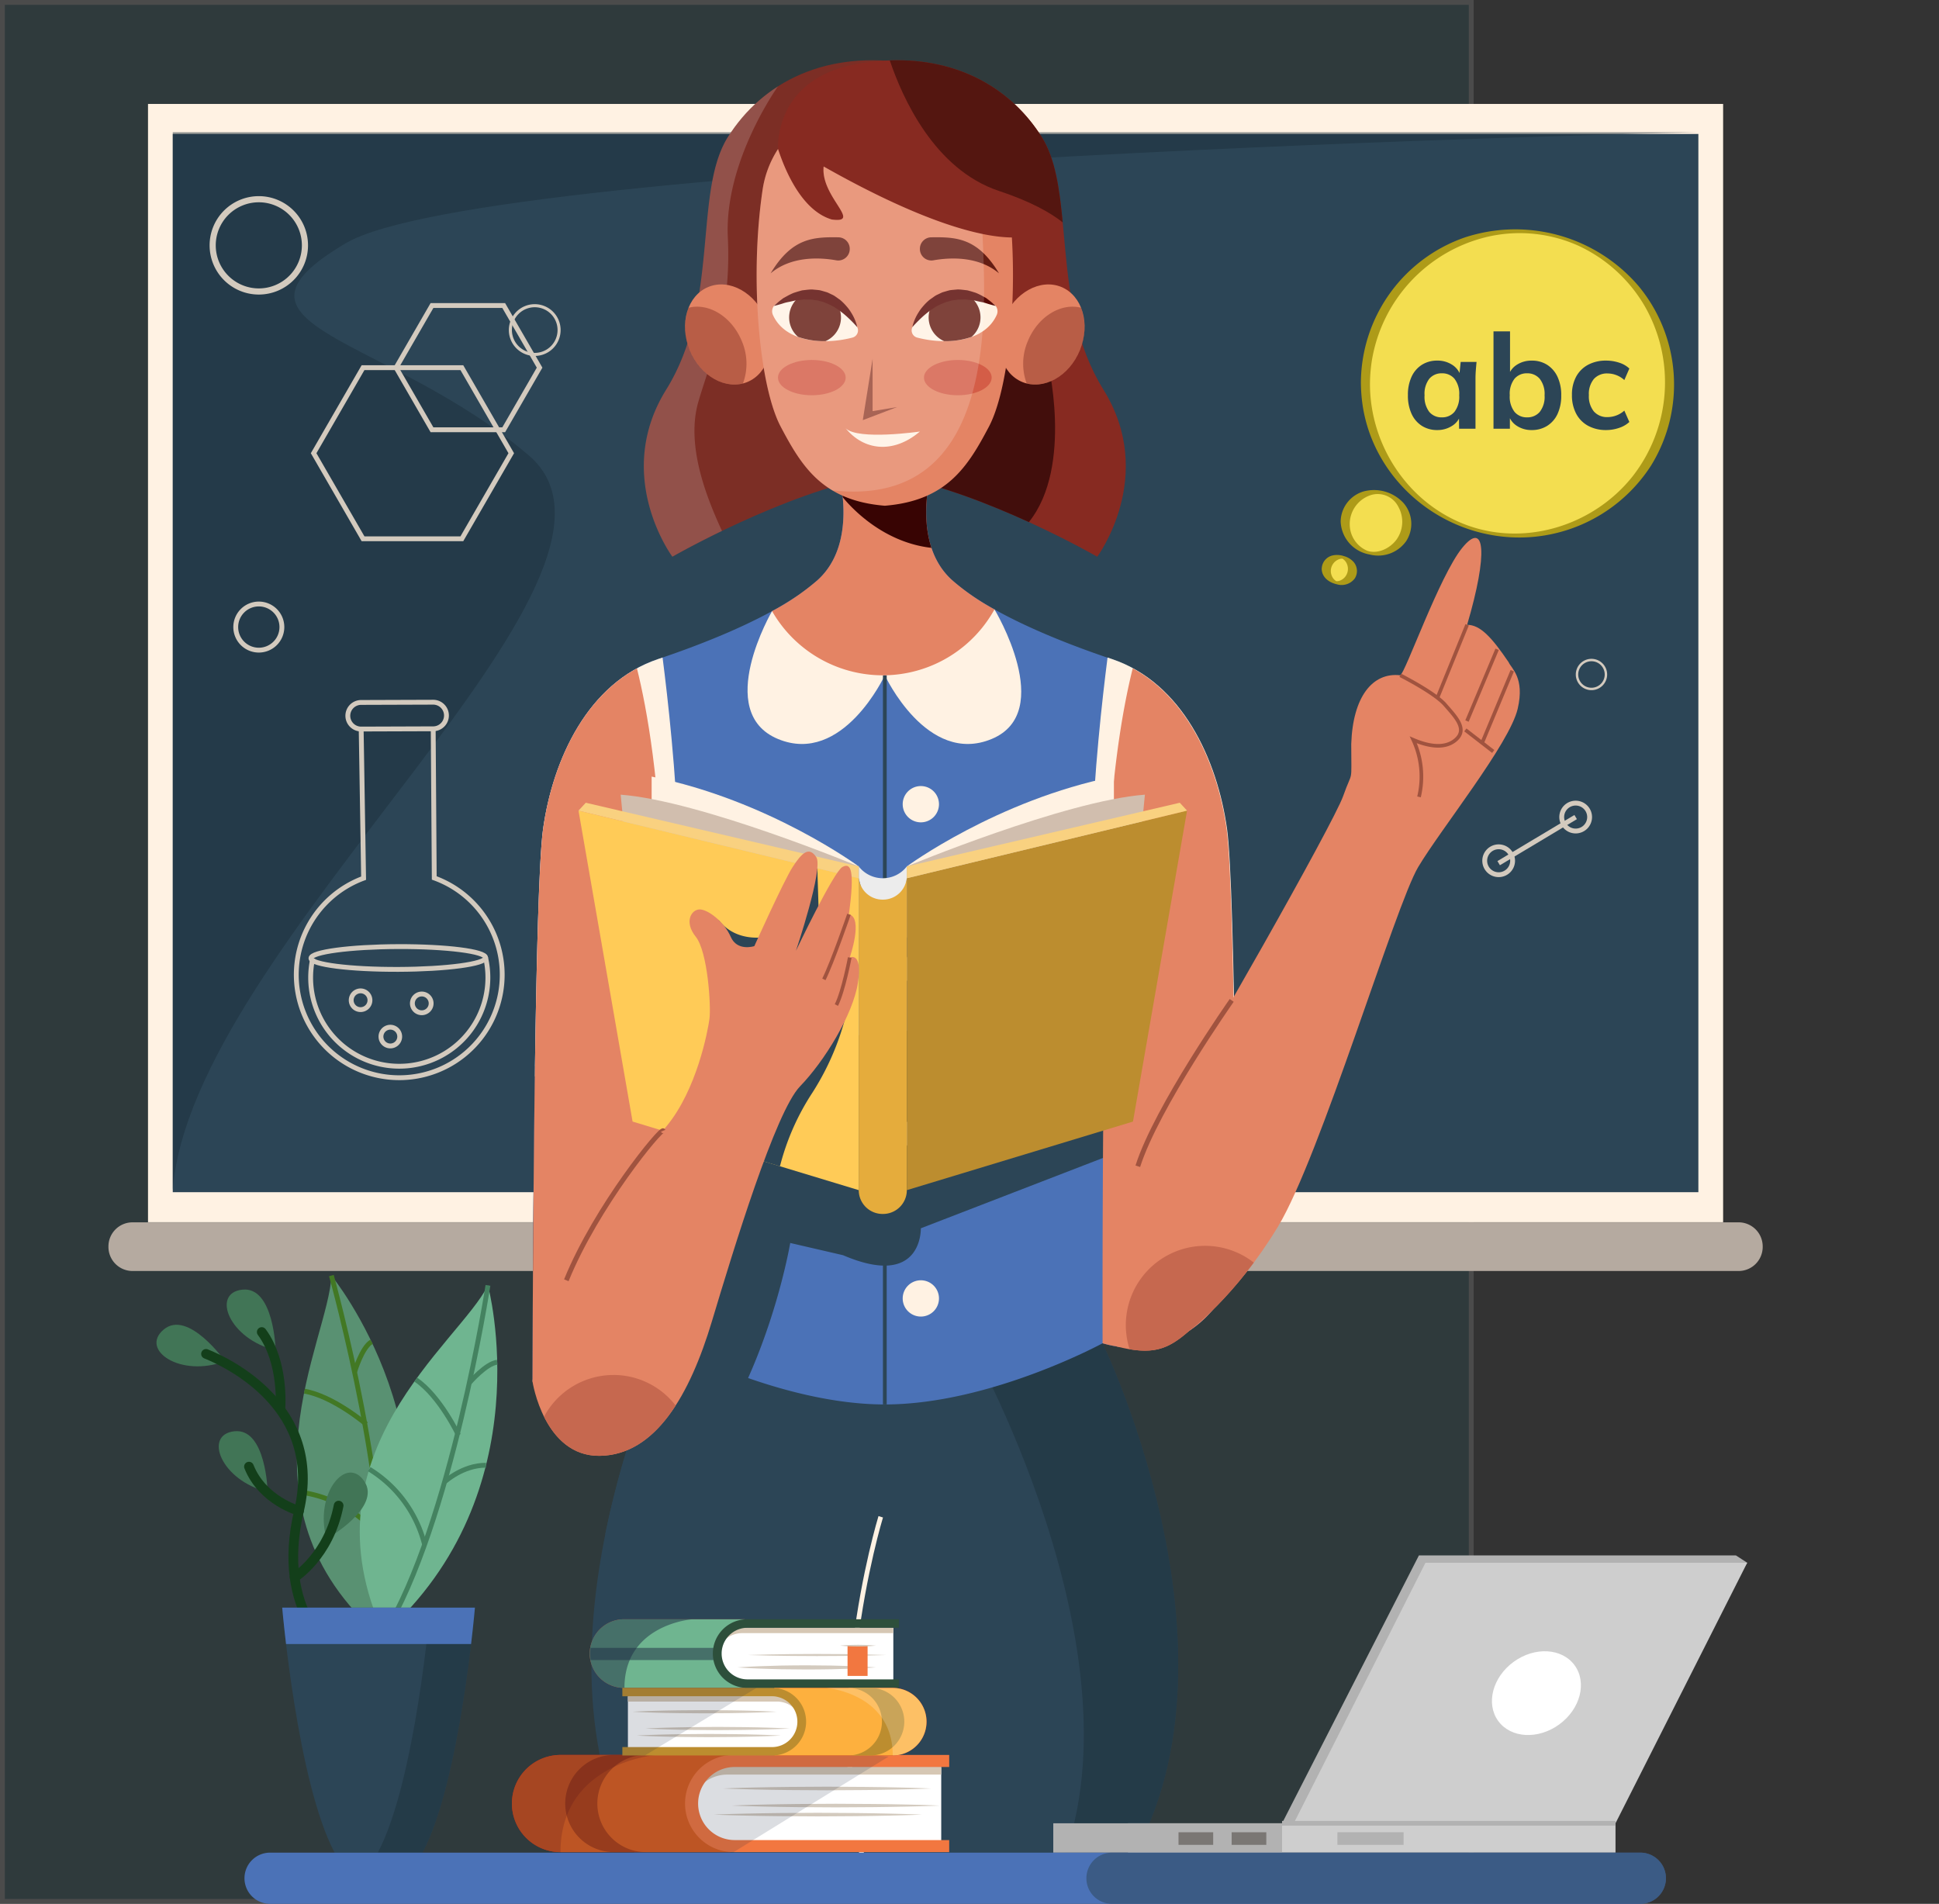 <svg xmlns="http://www.w3.org/2000/svg" xmlns:xlink="http://www.w3.org/1999/xlink" width="400" height="392.765" viewBox="0 0 400 392.765">
  <rect x="0" y="0" width="400" height="392.765" fill="#333333" stroke="none"/>
  <defs>
    <clipPath id="clip-path">
      <rect id="Rectángulo_417805" data-name="Rectángulo 417805" width="400" height="392.765" fill="#27454a" stroke="#707070" stroke-width="1" opacity="0.38"/>
    </clipPath>
    <clipPath id="clip-path-2">
      <rect id="Rectángulo_417779" data-name="Rectángulo 417779" width="314.72" height="218.314" fill="none"/>
    </clipPath>
    <clipPath id="clip-path-3">
      <rect id="Rectángulo_417780" data-name="Rectángulo 417780" width="72.681" height="73.359" fill="none"/>
    </clipPath>
    <clipPath id="clip-path-4">
      <rect id="Rectángulo_417781" data-name="Rectángulo 417781" width="42.464" height="113.563" fill="none"/>
    </clipPath>
    <clipPath id="clip-path-5">
      <rect id="Rectángulo_417782" data-name="Rectángulo 417782" width="27.674" height="97.031" fill="none"/>
    </clipPath>
    <clipPath id="clip-path-6">
      <rect id="Rectángulo_417783" data-name="Rectángulo 417783" width="12.678" height="16.065" fill="none"/>
    </clipPath>
    <clipPath id="clip-path-7">
      <rect id="Rectángulo_417784" data-name="Rectángulo 417784" width="12.677" height="16.065" fill="none"/>
    </clipPath>
    <clipPath id="clip-path-8">
      <rect id="Rectángulo_417785" data-name="Rectángulo 417785" width="7.066" height="12.618" fill="none"/>
    </clipPath>
    <clipPath id="clip-path-9">
      <rect id="Rectángulo_417786" data-name="Rectángulo 417786" width="13.966" height="7.275" fill="none"/>
    </clipPath>
    <clipPath id="clip-path-11">
      <rect id="Rectángulo_417788" data-name="Rectángulo 417788" width="46.92" height="70.674" fill="none"/>
    </clipPath>
    <clipPath id="clip-path-12">
      <rect id="Rectángulo_417795" data-name="Rectángulo 417795" width="16.65" height="20.046" fill="none"/>
    </clipPath>
    <clipPath id="clip-path-13">
      <rect id="Rectángulo_417796" data-name="Rectángulo 417796" width="29.845" height="20.046" fill="none"/>
    </clipPath>
    <clipPath id="clip-path-14">
      <rect id="Rectángulo_417797" data-name="Rectángulo 417797" width="77.715" height="20.046" fill="none"/>
    </clipPath>
    <clipPath id="clip-path-15">
      <rect id="Rectángulo_417798" data-name="Rectángulo 417798" width="26.269" height="2.52" fill="none"/>
    </clipPath>
    <clipPath id="clip-path-16">
      <rect id="Rectángulo_417799" data-name="Rectángulo 417799" width="21.077" height="14.157" fill="none"/>
    </clipPath>
    <clipPath id="clip-path-17">
      <rect id="Rectángulo_417800" data-name="Rectángulo 417800" width="20.757" height="13.942" fill="none"/>
    </clipPath>
    <clipPath id="clip-path-18">
      <rect id="Rectángulo_417801" data-name="Rectángulo 417801" width="27.659" height="13.942" fill="none"/>
    </clipPath>
    <clipPath id="clip-path-19">
      <rect id="Rectángulo_417803" data-name="Rectángulo 417803" width="20.039" height="50.551" fill="none"/>
    </clipPath>
    <clipPath id="clip-path-20">
      <rect id="Rectángulo_417804" data-name="Rectángulo 417804" width="119.554" height="10.56" fill="none"/>
    </clipPath>
  </defs>
  <g id="Enmascarar_grupo_1098758" data-name="Enmascarar grupo 1098758" clip-path="url(#clip-path)">
    <g id="Rectángulo_417777" data-name="Rectángulo 417777" fill="#27454a" stroke="#707070" stroke-width="1" opacity="0.38">
      <rect width="304" height="392.765" stroke="none"/>
      <rect x="0.5" y="0.5" width="303" height="391.765" fill="none"/>
    </g>
    <g id="Grupo_1202156" data-name="Grupo 1202156" transform="translate(22.37 21.444)">
      <g id="Grupo_1202152" data-name="Grupo 1202152" transform="translate(0 0)">
        <rect id="Rectángulo_417778" data-name="Rectángulo 417778" width="324.933" height="230.702" transform="translate(8.163)" fill="#fff2e3"/>
        <path id="Trazado_1047615" data-name="Trazado 1047615" d="M0,0H314.72V218.314H0Z" transform="translate(13.27 6.194)" fill="#2c4556"/>
        <g id="Grupo_1202151" data-name="Grupo 1202151" transform="translate(13.27 5.827)">
          <g id="Grupo_1202150" data-name="Grupo 1202150">
            <g id="Grupo_1202149" data-name="Grupo 1202149" opacity="0.46">
              <g id="Grupo_1202148" data-name="Grupo 1202148">
                <g id="Grupo_1202147" data-name="Grupo 1202147" clip-path="url(#clip-path-2)">
                  <path id="Trazado_1047616" data-name="Trazado 1047616" d="M359.069,34.623S109.4,40.17,80.037,57.526s8.511,18.875,37.73,43.757S48.034,202.092,44.349,252.937V34.623Z" transform="translate(-44.349 -34.623)" fill="#1a2d38"/>
                </g>
              </g>
            </g>
            <line id="Línea_1014" data-name="Línea 1014" y1="9.508" x2="15.883" transform="translate(273.524 141.292)" fill="none" stroke="#d3cabe" stroke-miterlimit="10" stroke-width="1"/>
            <path id="Trazado_1047617" data-name="Trazado 1047617" d="M69.981,175.006a2.876,2.876,0,1,0,2.876,2.876A2.876,2.876,0,0,0,69.981,175.006Z" transform="translate(219.426 -36.59)" fill="none" stroke="#d3cabe" stroke-miterlimit="10" stroke-width="1"/>
            <path id="Trazado_1047618" data-name="Trazado 1047618" d="M86.091,184.146a2.876,2.876,0,1,0,2.875,2.876A2.876,2.876,0,0,0,86.091,184.146Z" transform="translate(187.433 -36.718)" fill="none" stroke="#d3cabe" stroke-miterlimit="10" stroke-width="1"/>
            <path id="Trazado_1047619" data-name="Trazado 1047619" d="M322.859,159.454l.215,30.769a21.239,21.239,0,1,1-14.575.049L308,159.5" transform="translate(-269.131 -36.372)" fill="none" stroke="#d3cabe" stroke-miterlimit="10" stroke-width="1"/>
            <path id="Trazado_1047620" data-name="Trazado 1047620" d="M333.705,207.346a18.281,18.281,0,1,1-35.653.121" transform="translate(-269.167 -37.043)" fill="none" stroke="#d3cabe" stroke-miterlimit="10" stroke-width="1"/>
            <path id="Trazado_1047621" data-name="Trazado 1047621" d="M298.083,207.437c.006,1.3,8.075,2.324,18.025,2.29s18.012-1.114,18.008-2.413-8.074-2.324-18.024-2.29S298.079,206.138,298.083,207.437Z" transform="translate(-269.574 -37.011)" fill="none" stroke="#d3cabe" stroke-miterlimit="10" stroke-width="1"/>
            <path id="Trazado_1047622" data-name="Trazado 1047622" d="M306.278,156.692a2.743,2.743,0,0,0,2.753,2.735l14.86-.051a2.743,2.743,0,1,0-.019-5.486l-14.86.05A2.744,2.744,0,0,0,306.278,156.692Z" transform="translate(-270.163 -36.294)" fill="none" stroke="#d3cabe" stroke-miterlimit="10" stroke-width="1"/>
            <path id="Trazado_1047623" data-name="Trazado 1047623" d="M309.707,217.78a1.933,1.933,0,1,0,.808-2.611A1.931,1.931,0,0,0,309.707,217.78Z" transform="translate(-260.049 -37.15)" fill="none" stroke="#d3cabe" stroke-miterlimit="10" stroke-width="1"/>
            <path id="Trazado_1047624" data-name="Trazado 1047624" d="M322.51,217.125a1.933,1.933,0,1,0,.807-2.612A1.933,1.933,0,0,0,322.51,217.125Z" transform="translate(-285.475 -37.141)" fill="none" stroke="#d3cabe" stroke-miterlimit="10" stroke-width="1"/>
            <path id="Trazado_1047625" data-name="Trazado 1047625" d="M316.284,224.728a1.933,1.933,0,1,0,.807-2.612A1.934,1.934,0,0,0,316.284,224.728Z" transform="translate(-273.11 -37.247)" fill="none" stroke="#d3cabe" stroke-miterlimit="10" stroke-width="1"/>
            <path id="Trazado_1047626" data-name="Trazado 1047626" d="M302.915,83.89H323.3l10.191,17.651L323.3,119.193H302.915l-10.191-17.651Z" transform="translate(-263.663 -35.313)" fill="none" stroke="#d3cabe" stroke-miterlimit="10" stroke-width="1"/>
            <path id="Trazado_1047627" data-name="Trazado 1047627" d="M294.2,70.893H309l7.4,12.815L309,96.523H294.2l-7.4-12.815Z" transform="translate(-240.726 -35.131)" fill="none" stroke="#d3cabe" stroke-miterlimit="10" stroke-width="1"/>
            <path id="Trazado_1047628" data-name="Trazado 1047628" d="M63.7,148.051a2.983,2.983,0,1,0,2.984-2.984A2.984,2.984,0,0,0,63.7,148.051Z" transform="translate(225.984 -36.171)" fill="none" stroke="#d3cabe" stroke-miterlimit="10" stroke-width="0.5"/>
            <path id="Trazado_1047629" data-name="Trazado 1047629" d="M335.886,58.166a9.517,9.517,0,1,0,9.518-9.518A9.517,9.517,0,0,0,335.886,58.166Z" transform="translate(-327.652 -34.82)" fill="none" stroke="#d3cabe" stroke-miterlimit="10" stroke-width="1.268"/>
            <path id="Trazado_1047630" data-name="Trazado 1047630" d="M340.711,138.1a4.759,4.759,0,1,0,4.758-4.758A4.759,4.759,0,0,0,340.711,138.1Z" transform="translate(-327.718 -36.006)" fill="none" stroke="#d3cabe" stroke-miterlimit="10" stroke-width="1"/>
          </g>
        </g>
        <path id="Trazado_1047631" data-name="Trazado 1047631" d="M35.86,272.735H367.18a4.971,4.971,0,0,0,4.97-4.97v-.1a4.971,4.971,0,0,0-4.97-4.97H35.86a4.97,4.97,0,0,0-4.97,4.97v.1a4.97,4.97,0,0,0,4.97,4.97" transform="translate(-30.89 -31.969)" fill="#b5aaa0"/>
      </g>
      <g id="Grupo_1202155" data-name="Grupo 1202155" transform="translate(250.297 25.853)">
        <g id="Grupo_1202154" data-name="Grupo 1202154" transform="translate(0 0)">
          <g id="Grupo_1202153" data-name="Grupo 1202153" clip-path="url(#clip-path-3)">
            <path id="Trazado_1047632" data-name="Trazado 1047632" d="M1.017,31.858a31.4,31.4,0,1,0,31.4-31.4,31.4,31.4,0,0,0-31.4,31.4" transform="translate(7.994 -0.064)" fill="#f3de50"/>
            <path id="Trazado_1047633" data-name="Trazado 1047633" d="M1.872,32.045c.06,12.729,8.044,24.665,20.107,29.037C34.124,65.481,48.035,61.02,56,51.041a31.536,31.536,0,0,0,2.442-35.371A30.837,30.837,0,0,0,44.857,3.391,29.55,29.55,0,0,0,26.02,1.577a31.48,31.48,0,0,0-23.788,25.7,32.78,32.78,0,0,0-.36,4.772c0,.354-1.874.071-1.872-.5A31.882,31.882,0,0,1,21.425,1.692,33.462,33.462,0,0,1,57.288,11.727a31.832,31.832,0,0,1,2.576,37.012A32.32,32.32,0,0,1,25.706,62.832C12.8,60.034,2.384,49.578.371,36.41A33.242,33.242,0,0,1,0,31.543c0-.35,1.869-.074,1.872.5" transform="translate(8.074 0)" fill="#ae9b18"/>
            <path id="Trazado_1047634" data-name="Trazado 1047634" d="M64,69.281a6.358,6.358,0,1,0,6.358-6.357A6.358,6.358,0,0,0,64,69.281" transform="translate(-59.163 -8.72)" fill="#f3de50"/>
            <path id="Trazado_1047635" data-name="Trazado 1047635" d="M64.8,69.467a5.917,5.917,0,0,0,3.627,5.52c2.2.755,4.769-.556,6.047-2.347a6.307,6.307,0,0,0,.368-6.7,4.77,4.77,0,0,0-5.571-2.48,6.28,6.28,0,0,0-4.472,6c0,.325-1.88.044-1.872-.5a6.587,6.587,0,0,1,4.727-6.217,8.278,8.278,0,0,1,8.248,2.4A6.552,6.552,0,0,1,76.441,73a7.07,7.07,0,0,1-7.561,2.748,7.179,7.179,0,0,1-5.952-6.786c0-.311,1.864-.053,1.872.5" transform="translate(-59.027 -8.656)" fill="#ae9b18"/>
            <path id="Trazado_1047636" data-name="Trazado 1047636" d="M77.013,81.155a2.7,2.7,0,1,0,2.7-2.7,2.7,2.7,0,0,0-2.7,2.7" transform="translate(-76.077 -10.872)" fill="#f3de50"/>
            <path id="Trazado_1047637" data-name="Trazado 1047637" d="M77.8,81.343a2.609,2.609,0,0,0,.445,1.417,2.276,2.276,0,0,0,.44.478,2.048,2.048,0,0,0,.215.146c.128.081.039.02.009.006l.129.059c-.095-.039-.111-.047-.049-.024.138.055-.235-.059-.005,0L78.88,83.4c.086.014.1.016.029.008-.136-.022.1.007.106.007-.132-.007.029,0,.063,0a2.153,2.153,0,0,0,.66-.144,2.545,2.545,0,0,0,1.1-.861A2.627,2.627,0,0,0,81,79.6a2.263,2.263,0,0,0-.4-.517c-.042-.041-.085-.08-.13-.119-.012-.01-.127-.1-.064-.053-.037-.028-.078-.053-.117-.078s-.08-.049-.121-.072c.073.04.068.04-.012,0,0,0-.213-.084.018.008-.227-.09.209.049-.03-.009.05.012.177.079.038.012.137.066.058.007-.026,0-.137-.01.172-.015-.062,0,.037,0-.208.013-.143.006a2.566,2.566,0,0,0-.35.072A2.593,2.593,0,0,0,77.8,81.343c0,.311-1.879.034-1.871-.5a2.883,2.883,0,0,1,2.1-2.706,4.338,4.338,0,0,1,2.41.082,4.2,4.2,0,0,1,2.025,1.188,2.859,2.859,0,0,1,.28,3.44,3.4,3.4,0,0,1-3.724,1.2c-1.606-.359-3.072-1.439-3.1-3.209,0-.3,1.864-.043,1.871.5" transform="translate(-75.932 -10.81)" fill="#ae9b18"/>
          </g>
        </g>
        <path id="Trazado_1047638" data-name="Trazado 1047638" d="M-18.044-.988a5.812,5.812,0,0,1-3.165-.86,5.74,5.74,0,0,1-2.128-2.469A8.9,8.9,0,0,1-24.1-8.165,8.813,8.813,0,0,1-23.338-12a5.754,5.754,0,0,1,2.128-2.456,5.812,5.812,0,0,1,3.165-.86,5.509,5.509,0,0,1,3.07.86,4.1,4.1,0,0,1,1.76,2.306h-.3l.3-2.892H-9.94q-.082.846-.15,1.719t-.068,1.719V-1.261h-3.384L-13.569-4.1h.327a4.027,4.027,0,0,1-1.774,2.265A5.545,5.545,0,0,1-18.044-.988Zm.955-2.62A3.264,3.264,0,0,0-14.5-4.74a5.112,5.112,0,0,0,.982-3.424,5.056,5.056,0,0,0-.982-3.411,3.282,3.282,0,0,0-2.592-1.119,3.282,3.282,0,0,0-2.592,1.119,5.056,5.056,0,0,0-.982,3.411A5.163,5.163,0,0,0-19.7-4.74,3.254,3.254,0,0,0-17.089-3.608ZM1.441-.988a5.443,5.443,0,0,1-3.056-.86A4.113,4.113,0,0,1-3.362-4.181h.3v2.92H-6.445V-21.344h3.411v9.114h-.327a4.125,4.125,0,0,1,1.774-2.251,5.525,5.525,0,0,1,3.029-.832,5.793,5.793,0,0,1,3.193.873,5.846,5.846,0,0,1,2.128,2.469,8.813,8.813,0,0,1,.764,3.834A8.813,8.813,0,0,1,6.762-4.3,5.722,5.722,0,0,1,4.62-1.848,5.881,5.881,0,0,1,1.441-.988ZM.486-3.608A3.323,3.323,0,0,0,3.092-4.727a5.008,5.008,0,0,0,1-3.411,5.064,5.064,0,0,0-1-3.424A3.3,3.3,0,0,0,.486-12.694a3.282,3.282,0,0,0-2.592,1.119,5.056,5.056,0,0,0-.982,3.411A5.112,5.112,0,0,0-2.106-4.74,3.264,3.264,0,0,0,.486-3.608Zm16.32,2.62a7.64,7.64,0,0,1-3.725-.873,6.049,6.049,0,0,1-2.469-2.5,8.041,8.041,0,0,1-.873-3.861,7.7,7.7,0,0,1,.887-3.82,6.046,6.046,0,0,1,2.469-2.428,7.76,7.76,0,0,1,3.711-.846,8.523,8.523,0,0,1,2.66.423,5.394,5.394,0,0,1,2.115,1.214L20.544-11.3a4.968,4.968,0,0,0-1.651-1.023,5.093,5.093,0,0,0-1.787-.341,3.625,3.625,0,0,0-2.851,1.146,4.845,4.845,0,0,0-1.023,3.329,4.953,4.953,0,0,0,1.023,3.356,3.583,3.583,0,0,0,2.851,1.173,5.211,5.211,0,0,0,1.76-.327A5.076,5.076,0,0,0,20.544-5l1.037,2.347a5.789,5.789,0,0,1-2.142,1.228A8.2,8.2,0,0,1,16.806-.988Z" transform="translate(41.874 42.412)" fill="#2c4556"/>
      </g>
    </g>
    <g id="Grupo_1202211" data-name="Grupo 1202211" transform="translate(-48.672 12.432)">
      <g id="Grupo_1202182" data-name="Grupo 1202182" transform="translate(0)">
        <line id="Línea_1015" data-name="Línea 1015" x1="15.16" y2="10.403" transform="translate(307.805 214.411)" fill="#2c4556"/>
        <line id="Línea_1016" data-name="Línea 1016" x1="15.16" y2="10.403" transform="translate(307.805 214.411)" fill="none" stroke="#d3cabe" stroke-miterlimit="10" stroke-width="1"/>
        <line id="Línea_1017" data-name="Línea 1017" y2="21.782" transform="translate(339.577 224.002)" fill="#2c4556"/>
        <path id="Trazado_1047639" data-name="Trazado 1047639" d="M132.959,213.227A3.036,3.036,0,1,0,136,216.263a3.036,3.036,0,0,0-3.036-3.036" transform="translate(174.614 8.711)" fill="#2c4556"/>
        <path id="Trazado_1047640" data-name="Trazado 1047640" d="M132.959,213.227A3.036,3.036,0,1,0,136,216.263,3.036,3.036,0,0,0,132.959,213.227Z" transform="translate(174.614 8.711)" fill="none" stroke="#d3cabe" stroke-miterlimit="10" stroke-width="1"/>
        <path id="Trazado_1047641" data-name="Trazado 1047641" d="M270.771,53.672a5.024,5.024,0,1,0,5.023-5.023A5.024,5.024,0,0,0,270.771,53.672Z" transform="translate(-116.812 1.987)" fill="none" stroke="#d3cabe" stroke-miterlimit="10" stroke-width="0.634"/>
        <path id="Trazado_1047642" data-name="Trazado 1047642" d="M163.667,254.3l44.92,1.529,44.92-1.529s34.236,70.661,1.3,113.563H162.364c-32.933-42.9,1.3-113.563,1.3-113.563" transform="translate(22.617 10.389)" fill="#2c4556"/>
        <g id="Grupo_1202159" data-name="Grupo 1202159" transform="translate(249.27 264.689)" opacity="0.45">
          <g id="Grupo_1202158" data-name="Grupo 1202158">
            <g id="Grupo_1202157" data-name="Grupo 1202157" clip-path="url(#clip-path-4)">
              <path id="Trazado_1047643" data-name="Trazado 1047643" d="M176.214,367.862H163.575c23.342-42.993-15.518-112.649-15.518-112.649l26.854-.914s34.236,70.662,1.3,113.563" transform="translate(-148.057 -254.299)" fill="#1b2e38"/>
            </g>
          </g>
        </g>
        <path id="Trazado_1047644" data-name="Trazado 1047644" d="M138.7,155.218c2.019-14.3,9.253-30.115,23.722-34.995,6.4-2.159,24.226-8.411,32.934-16.319s4.079-22.881,4.079-22.881h19.516S214.322,96,223.028,103.905s26.531,14.16,32.934,16.319c14.469,4.88,21.7,20.694,23.722,34.995,1.314,9.306,1.843,54.8,2.054,85.45a21.465,21.465,0,0,1-27.348,20.789l-.278-.079S230.894,274,209.191,274s-44.92-12.618-44.92-12.618l-27.76,7.907s.167-99.767,2.187-114.067" transform="translate(22.013 3.31)" fill="#4b72b7"/>
        <path id="Trazado_1047645" data-name="Trazado 1047645" d="M248.691,153.692c2.019-14.3,9.253-30.115,23.722-34.995.283-.095.6-.2.923-.313,2.18,17.013,6.9,61.332-.923,75.8-4.43,8.2-15.1,10.52-25.433,10.616.317-23.021.843-44.964,1.711-51.111" transform="translate(-87.98 4.837)" fill="#fff2e3"/>
        <path id="Trazado_1047646" data-name="Trazado 1047646" d="M164.8,153.692c-2.019-14.3-9.253-30.115-23.722-34.995-.283-.095-.6-.2-.923-.313-2.181,17.013-6.9,61.332.923,75.8,4.43,8.2,15.1,10.52,25.433,10.616-.317-23.021-.843-44.964-1.711-51.111" transform="translate(136.997 4.837)" fill="#fff2e3"/>
        <path id="Trazado_1047647" data-name="Trazado 1047647" d="M274.609,217.906l-39.834,15.386s.415,12.618-16.042,5.552l-10.9-2.524s-8.265,49.237-38.141,60.066a183.217,183.217,0,0,1,12.737-39.371l-27.76,7.907s.057-33.965.506-65.1L281,187.853Z" transform="translate(3.857 7.675)" fill="#2c4556"/>
        <path id="Trazado_1047648" data-name="Trazado 1047648" d="M234.53,122.417s-8.669,18.7-22.042,13.145-1.218-26.38-1.218-26.38Z" transform="translate(-3.326 4.461)" fill="#fff2e3"/>
        <path id="Trazado_1047649" data-name="Trazado 1047649" d="M179.176,122.43s8.669,18.7,22.042,13.145.58-26.734.58-26.734Z" transform="translate(52.028 4.447)" fill="#fff2e3"/>
        <path id="Trazado_1047650" data-name="Trazado 1047650" d="M251.545,153.6c1.8-12.78,7.779-26.762,19.355-33.075,2.111,8.451,4.785,23.491,5.377,46.871,1.009,39.873.841,92.364.841,92.364l-27.76,7.907s.168-99.767,2.187-114.067" transform="translate(-90.834 4.924)" fill="#e48464"/>
        <path id="Trazado_1047651" data-name="Trazado 1047651" d="M162.1,153.6c-1.8-12.78-7.778-26.762-19.355-33.075-2.111,8.451-4.785,23.491-5.377,46.871-1.009,39.873-.841,92.364-.841,92.364l.278.079a21.464,21.464,0,0,0,27.348-20.789c-.209-30.646-.74-76.144-2.054-85.45" transform="translate(139.6 4.924)" fill="#e48464"/>
        <line id="Línea_1018" data-name="Línea 1018" y2="150.43" transform="translate(231.204 126.878)" fill="none" stroke="#2c4556" stroke-miterlimit="10" stroke-width="0.776"/>
        <path id="Trazado_1047652" data-name="Trazado 1047652" d="M195.478,147.6a3.742,3.742,0,1,0,3.742-3.742,3.742,3.742,0,0,0-3.742,3.742" transform="translate(39.414 5.877)" fill="#fff2e3"/>
        <path id="Trazado_1047653" data-name="Trazado 1047653" d="M195.478,180.255a3.742,3.742,0,1,0,3.742-3.742,3.742,3.742,0,0,0-3.742,3.742" transform="translate(39.414 7.211)" fill="#fff2e3"/>
        <path id="Trazado_1047654" data-name="Trazado 1047654" d="M195.478,212.9a3.742,3.742,0,1,0,3.742-3.742,3.742,3.742,0,0,0-3.742,3.742" transform="translate(39.414 8.546)" fill="#fff2e3"/>
        <path id="Trazado_1047655" data-name="Trazado 1047655" d="M195.478,245.556a3.742,3.742,0,1,0,3.742-3.742,3.742,3.742,0,0,0-3.742,3.742" transform="translate(39.414 9.88)" fill="#fff2e3"/>
        <path id="Trazado_1047656" data-name="Trazado 1047656" d="M97,258.2s9.485-6.966,18.234-21.434,24.227-66.3,28.937-74.2S163,137.143,164.691,129.929c1.514-6.45-1.346-8.344-1.851-9.589-3.533-5.216-5.888-7.739-8.58-7.739,4.374-14.805,3.7-21.666-1.01-15.88s-11.777,25.93-12.787,26.289c-5.72-.651-9.784,4.438-10.108,14.175.014,8.728.351,5.026-1.668,10.746s-29.846,54.766-37.13,65.91-14.4,35.989-9.667,47.625c7.43,1.878,10.542.749,15.1-3.269" transform="translate(197.067 3.868)" fill="#e48464"/>
        <path id="Trazado_1047657" data-name="Trazado 1047657" d="M92.053,121.9s7.066,3.556,9.253,6.079,4.711,5.047,2.187,7.235-6.393,1.009-8.748,0a18.018,18.018,0,0,1,1.178,11.776" transform="translate(245.479 4.981)" fill="none" stroke="#a0533f" stroke-miterlimit="10" stroke-width="0.75"/>
        <line id="Línea_1019" data-name="Línea 1019" x1="6.123" y2="15.057" transform="translate(345.204 116.469)" fill="none" stroke="#a0533f" stroke-miterlimit="10" stroke-width="0.75"/>
        <path id="Trazado_1047658" data-name="Trazado 1047658" d="M256.781,18.311s1.061-14.563-16.5-17.592S209.514,4.5,202.365,15.862s-1.6,34.237-12.7,52.07,1.263,34.49,1.263,34.49S213.887,89.2,233.069,85.766c21.955-51.735,23.712-67.455,23.712-67.455" transform="translate(-3.547 0)" fill="#7c2e25"/>
        <g id="Grupo_1202162" data-name="Grupo 1202162" transform="translate(181.488 5.39)" opacity="0.17" style="mix-blend-mode: overlay;isolation: isolate">
          <g id="Grupo_1202161" data-name="Grupo 1202161">
            <g id="Grupo_1202160" data-name="Grupo 1202160" clip-path="url(#clip-path-5)">
              <path id="Trazado_1047659" data-name="Trazado 1047659" d="M244.719,15.649A33.508,33.508,0,0,1,255.063,5.178s-11.1,15.443-10.344,31.127-3.436,24.981-6.056,33.854c-2.771,9.382,2.074,20.661,4.847,26.729-6.148,2.973-10.232,5.321-10.232,5.321s-12.365-16.656-1.263-34.489,5.552-40.715,12.7-52.071" transform="translate(-227.39 -5.178)" fill="#fff"/>
            </g>
          </g>
        </g>
        <path id="Trazado_1047660" data-name="Trazado 1047660" d="M158.458,18.311S157.4,3.748,174.958.719,205.725,4.5,212.874,15.862s1.6,34.237,12.7,52.07-1.263,34.49-1.263,34.49S201.351,89.2,182.17,85.766c-21.955-51.735-23.712-67.455-23.712-67.455" transform="translate(50.716 0)" fill="#872a21"/>
        <path id="Trazado_1047661" data-name="Trazado 1047661" d="M193.9,103.905c8.707-7.907,4.079-22.881,4.079-22.881H217.5S212.867,96,221.574,103.905a48.619,48.619,0,0,0,8.785,6.072,26.32,26.32,0,0,1-45.882.354,50.031,50.031,0,0,0,9.423-6.426" transform="translate(23.467 3.31)" fill="#e48464"/>
        <path id="Trazado_1047662" data-name="Trazado 1047662" d="M197.909,86.829a32.386,32.386,0,0,0-1.073-5.8h19.516s-2.664,8.635-.134,16.254c-10.172-1.147-16.763-8.538-18.309-10.449" transform="translate(24.61 3.31)" fill="#380403"/>
        <path id="Trazado_1047663" data-name="Trazado 1047663" d="M229.8,57.963c2.207,5.422,7.519,8.383,11.866,6.614s6.08-7.6,3.873-13.02-7.52-8.383-11.866-6.614-6.08,7.6-3.873,13.02" transform="translate(-38.856 1.815)" fill="#e48464"/>
        <path id="Trazado_1047664" data-name="Trazado 1047664" d="M172.469,82.4l1.325-13.068L199.41,54.354l5.341,5.047s5.55,22.083-3.763,33.653c-8.106-3.708-18.533-7.81-28.034-9.51-.167-.391-.321-.761-.484-1.148" transform="translate(59.933 2.221)" fill="#420e0c"/>
        <g id="Grupo_1202165" data-name="Grupo 1202165" transform="translate(189.99 50.837)" opacity="0.32">
          <g id="Grupo_1202164" data-name="Grupo 1202164">
            <g id="Grupo_1202163" data-name="Grupo 1202163" clip-path="url(#clip-path-6)">
              <path id="Trazado_1047665" data-name="Trazado 1047665" d="M234.586,57.783a11.758,11.758,0,0,1-.227-8.72c4.16-1.075,8.927,1.839,10.988,6.9a11.755,11.755,0,0,1,.227,8.719c-4.16,1.075-8.927-1.838-10.988-6.9" transform="translate(-233.628 -48.841)" fill="#590a06"/>
            </g>
          </g>
        </g>
        <path id="Trazado_1047666" data-name="Trazado 1047666" d="M183.312,57.963c-2.207,5.422-7.519,8.383-11.866,6.614s-6.08-7.6-3.873-13.02,7.519-8.383,11.866-6.614,6.08,7.6,3.873,13.02" transform="translate(88.147 1.815)" fill="#e48464"/>
        <path id="Trazado_1047667" data-name="Trazado 1047667" d="M185.222,17.592c1.465,4.5,4.932,12.731,11.094,14.543,6.393.841-2.355-4.711-1.683-10.936,20.047,11.345,32.186,14.578,38.83,14.64.937,15.817-1.1,32.127-4.719,39-4.374,8.3-8.707,15.307-21.493,16.345-12.786-1.038-17.119-8.042-21.493-16.345s-6.436-30.358-3.744-48.692a21.085,21.085,0,0,1,3.207-8.558" transform="translate(23.952 0.719)" fill="#e48464"/>
        <g id="Grupo_1202168" data-name="Grupo 1202168" transform="translate(259.74 50.837)" opacity="0.32">
          <g id="Grupo_1202167" data-name="Grupo 1202167">
            <g id="Grupo_1202166" data-name="Grupo 1202166" clip-path="url(#clip-path-7)">
              <path id="Trazado_1047668" data-name="Trazado 1047668" d="M178.335,57.783a11.758,11.758,0,0,0,.227-8.72c-4.16-1.075-8.927,1.839-10.988,6.9a11.755,11.755,0,0,0-.227,8.719c4.16,1.075,8.927-1.838,10.988-6.9" transform="translate(-166.616 -48.841)" fill="#590a06"/>
            </g>
          </g>
        </g>
        <path id="Trazado_1047669" data-name="Trazado 1047669" d="M229.07,53.138c-1.7-3.29-6.583-9.926-16.559-4.866a1.822,1.822,0,0,0-.825,2.368c2.525,5.627,10.44,6.242,16.421,4.672a1.527,1.527,0,0,0,.964-2.174" transform="translate(-3.568 1.897)" fill="#fff2e3"/>
        <path id="Trazado_1047670" data-name="Trazado 1047670" d="M224.629,48.106a5.33,5.33,0,0,1-2.24,7.945,16.411,16.411,0,0,1-5.643-.878,5.294,5.294,0,0,1,.833-8.626,9.813,9.813,0,0,1,7.05,1.559" transform="translate(-3.43 1.898)" fill="#651d13"/>
        <path id="Trazado_1047671" data-name="Trazado 1047671" d="M228.859,53.179a5.4,5.4,0,0,0-.236-.875,9.759,9.759,0,0,0-1.043-2.162,8.713,8.713,0,0,0-.974-1.305,10.584,10.584,0,0,0-1.318-1.295l-.81-.57a4.128,4.128,0,0,0-.883-.515c-.312-.146-.622-.312-.948-.441l-1.018-.3-.513-.134-.526-.058-1.045-.094c-.689,0-1.363.117-2.006.176-.626.156-1.218.349-1.772.524a12.647,12.647,0,0,0-1.46.715l-.626.339c-.189.124-.355.266-.516.386-.323.241-.589.47-.809.654-.437.373-.669.6-.669.6s.33-.072.875-.222c.272-.077.6-.164.963-.286A8.453,8.453,0,0,1,214.762,48c.456-.085.933-.224,1.437-.315.515-.052,1.049-.1,1.589-.192l1.661.03c.277.042.554.09.833.12l.42.05.4.119.816.216.779.32a12.313,12.313,0,0,1,1.488.741c.434.33.921.572,1.31.913.41.31.787.629,1.133.934.681.619,1.244,1.177,1.623,1.588s.6.658.6.658" transform="translate(-3.356 1.856)" fill="#590a06"/>
        <path id="Trazado_1047672" data-name="Trazado 1047672" d="M184.048,53.138c1.706-3.29,6.584-9.926,16.56-4.866a1.823,1.823,0,0,1,.824,2.368c-2.524,5.627-10.439,6.242-16.42,4.672a1.528,1.528,0,0,1-.964-2.174" transform="translate(52.857 1.897)" fill="#fff2e3"/>
        <path id="Trazado_1047673" data-name="Trazado 1047673" d="M188.214,48.106a5.33,5.33,0,0,0,2.24,7.945,16.412,16.412,0,0,0,5.643-.878,5.294,5.294,0,0,0-.833-8.626,9.813,9.813,0,0,0-7.05,1.559" transform="translate(52.994 1.898)" fill="#651d13"/>
        <path id="Trazado_1047674" data-name="Trazado 1047674" d="M184.237,53.179s.213-.253.6-.658.942-.969,1.623-1.588c.347-.3.723-.623,1.134-.934.389-.34.876-.583,1.31-.913a12.308,12.308,0,0,1,1.488-.741l.779-.32.816-.216.4-.119.419-.05c.279-.03.556-.078.833-.12l1.662-.03c.539.092,1.073.139,1.588.192.5.092.982.23,1.437.315a8.448,8.448,0,0,1,1.235.316c.362.122.691.209.963.286.545.15.875.222.875.222s-.232-.225-.668-.6c-.221-.183-.487-.412-.81-.654-.161-.12-.327-.262-.516-.386l-.626-.339a12.648,12.648,0,0,0-1.46-.715c-.554-.175-1.146-.367-1.772-.524-.643-.059-1.317-.179-2.006-.176l-1.045.094-.526.058-.513.134-1.018.3c-.326.129-.636.3-.948.441a4.128,4.128,0,0,0-.883.515l-.81.57a10.585,10.585,0,0,0-1.318,1.295,8.72,8.72,0,0,0-.974,1.305,9.763,9.763,0,0,0-1.043,2.162,5.4,5.4,0,0,0-.236.875" transform="translate(52.668 1.856)" fill="#590a06"/>
        <path id="Trazado_1047675" data-name="Trazado 1047675" d="M226.687,39.834c-3.415-.6-9.26-.9-13.525,2.69,4.406-7.337,8.809-7.507,13.993-7.431a2.366,2.366,0,0,1,2.33,2.364v.054a2.37,2.37,0,0,1-2.8,2.323" transform="translate(-5.517 1.434)" fill="#651d13"/>
        <path id="Trazado_1047676" data-name="Trazado 1047676" d="M186.377,39.834c3.415-.6,9.261-.9,13.525,2.69-4.406-7.337-8.809-7.507-13.993-7.431a2.366,2.366,0,0,0-2.331,2.364v.054a2.37,2.37,0,0,0,2.8,2.323" transform="translate(54.86 1.434)" fill="#651d13"/>
        <g id="Grupo_1202171" data-name="Grupo 1202171" transform="translate(226.661 61.622)" opacity="0.62">
          <g id="Grupo_1202170" data-name="Grupo 1202170">
            <g id="Grupo_1202169" data-name="Grupo 1202169" clip-path="url(#clip-path-8)">
              <path id="Trazado_1047677" data-name="Trazado 1047677" d="M205.806,59.2V69.971l5.047-.841-7.066,2.692Z" transform="translate(-203.787 -59.203)" fill="#651d13"/>
            </g>
          </g>
        </g>
        <path id="Trazado_1047678" data-name="Trazado 1047678" d="M214.571,73.615s-12.767,1.851-15.31-.672c3.681,4.542,9.758,5.383,15.31.672" transform="translate(23.867 2.98)" fill="#fff2e3"/>
        <g id="Grupo_1202174" data-name="Grupo 1202174" transform="translate(209.162 61.834)" opacity="0.32">
          <g id="Grupo_1202173" data-name="Grupo 1202173">
            <g id="Grupo_1202172" data-name="Grupo 1202172" clip-path="url(#clip-path-9)">
              <path id="Trazado_1047679" data-name="Trazado 1047679" d="M213.97,63.044c0-2.009,3.127-3.638,6.983-3.638s6.983,1.629,6.983,3.638-3.126,3.638-6.983,3.638-6.983-1.629-6.983-3.638" transform="translate(-213.97 -59.407)" fill="#af0808"/>
            </g>
          </g>
        </g>
        <g id="Grupo_1202177" data-name="Grupo 1202177" transform="translate(239.279 61.834)" opacity="0.32">
          <g id="Grupo_1202176" data-name="Grupo 1202176">
            <g id="Grupo_1202175" data-name="Grupo 1202175" clip-path="url(#clip-path-9)">
              <path id="Trazado_1047680" data-name="Trazado 1047680" d="M199,63.044c0-2.009-3.126-3.638-6.982-3.638s-6.983,1.629-6.983,3.638,3.126,3.638,6.983,3.638S199,65.053,199,63.044" transform="translate(-185.034 -59.407)" fill="#af0808"/>
            </g>
          </g>
        </g>
        <g id="Grupo_1202180" data-name="Grupo 1202180" transform="translate(204.761 18.311)" opacity="0.17" style="mix-blend-mode: overlay;isolation: isolate">
          <g id="Grupo_1202179" data-name="Grupo 1202179">
            <g id="Grupo_1202178" data-name="Grupo 1202178" clip-path="url(#clip-path-11)">
              <path id="Trazado_1047681" data-name="Trazado 1047681" d="M190.95,17.592c1.465,4.5,4.932,12.731,11.095,14.543,6.393.841-2.355-4.711-1.683-10.936,15.03,8.506,25.614,12.452,32.771,13.92.636,15.618,3.406,56.753-30.96,52.893-5.054-3.023-7.868-7.822-10.685-13.17-4.375-8.3-6.436-30.358-3.744-48.692a21.086,21.086,0,0,1,3.207-8.558" transform="translate(-186.537 -17.592)" fill="#fff"/>
            </g>
          </g>
        </g>
        <path id="Trazado_1047682" data-name="Trazado 1047682" d="M160.8,160.513s18.574-13.7,42.725-18.535v9.186Z" transform="translate(74.939 5.801)" fill="#fff2e3"/>
        <path id="Trazado_1047683" data-name="Trazado 1047683" d="M154.666,162.8v-2.436s32.6-13.555,49.113-14.8l-4.051,41.914-45.062-12.465Z" transform="translate(81.076 5.947)" fill="#d1beae"/>
        <path id="Trazado_1047684" data-name="Trazado 1047684" d="M201.851,159.785a6.266,6.266,0,0,0,9.918,0v2.436s-.693,8.472-4.387,8.472-5.531-8.472-5.531-8.472Z" transform="translate(23.973 6.528)" fill="#ececec"/>
        <path id="Trazado_1047685" data-name="Trazado 1047685" d="M254.105,160.513s-18.573-13.7-42.725-18.535v9.186Z" transform="translate(-28.281 5.801)" fill="#fff2e3"/>
        <path id="Trazado_1047686" data-name="Trazado 1047686" d="M260.493,162.8v-2.436s-32.6-13.555-49.113-14.8l4.051,41.914,45.062-12.465Z" transform="translate(-34.669 5.947)" fill="#d1beae"/>
        <path id="Trazado_1047687" data-name="Trazado 1047687" d="M206.761,166.54h.1a4.91,4.91,0,0,0,4.885-4.416h.025v64.351a4.91,4.91,0,0,1-4.91,4.91h-.1a4.91,4.91,0,0,1-4.91-4.91V162.124h.026a4.908,4.908,0,0,0,4.884,4.416" transform="translate(23.973 6.624)" fill="#e5ac3c"/>
        <path id="Trazado_1047688" data-name="Trazado 1047688" d="M269.192,162.672,211.38,148.726l11.156,64.148,46.656,14.148Z" transform="translate(-43.368 6.076)" fill="#ffcb57"/>
        <path id="Trazado_1047689" data-name="Trazado 1047689" d="M146.308,162.672l57.812-13.945-11.156,64.148-46.656,14.148Z" transform="translate(89.433 6.076)" fill="#bc8d2f"/>
        <path id="Trazado_1047690" data-name="Trazado 1047690" d="M211.38,148.791l1.5-1.627,56.31,13.137v2.436Z" transform="translate(-43.368 6.012)" fill="#f9d180"/>
        <path id="Trazado_1047691" data-name="Trazado 1047691" d="M204.121,148.791l-1.5-1.627L146.309,160.3v2.436Z" transform="translate(89.433 6.012)" fill="#f9d180"/>
        <path id="Trazado_1047692" data-name="Trazado 1047692" d="M217.468,196.234s-4.89-17.5-4.349-25.416c3.737,4.867,9.891,3.46,9.891,3.46l10.472-14.133.462,14.89,3.47-6.9s3.428,15.31,2.756,18.744A54.318,54.318,0,0,1,232.43,206.5a50.27,50.27,0,0,0-6.658,15.131l-6.523-1.978Z" transform="translate(-16.201 6.543)" fill="#2c4556"/>
        <path id="Trazado_1047693" data-name="Trazado 1047693" d="M211.328,266.188s2.366,15.478,13.885,15.31,18.585-12.618,23.128-27.76,13.123-43.238,18.17-48.453,10.935-14.806,11.945-21.367-1.682-5.216-1.682-5.216,2.86-8.244-.169-8.917c1.178-8.917.5-10.778-1.346-9.763s-9.589,17.294-9.589,17.294,5.719-16.952,4.206-19.307-3.029-.852-4.88,2.013-7.907,16.325-7.907,16.325-3.533,1.177-4.878-1.935-4.711-5.636-6.393-5.636-3.307,2.524-.813,5.636,3.168,14.385,2.831,16.909-2.6,14.628-8.873,22.2-25.953,34.662-27.635,52.663" transform="translate(-52.805 6.408)" fill="#e48464"/>
        <path id="Trazado_1047694" data-name="Trazado 1047694" d="M218.5,169.278s-3.406,9.884-5.172,13.418" transform="translate(5.304 6.916)" fill="none" stroke="#a0533f" stroke-miterlimit="10" stroke-width="0.75"/>
        <path id="Trazado_1047695" data-name="Trazado 1047695" d="M215.917,177.845s-1.3,6.9-2.755,9.8" transform="translate(8.052 7.266)" fill="none" stroke="#a0533f" stroke-miterlimit="10" stroke-width="0.75"/>
        <path id="Trazado_1047696" data-name="Trazado 1047696" d="M270.117,212.193c-.325-.76-13.769,15.553-19.967,30.832" transform="translate(-84.647 8.668)" fill="none" stroke="#a0533f" stroke-miterlimit="10" stroke-width="1"/>
        <path id="Trazado_1047697" data-name="Trazado 1047697" d="M262,260.582a16.185,16.185,0,0,1,12.823,6.309c-4.019,6.235-9.114,10.274-15.64,10.369-6,.088-9.512-4.069-11.506-8.073a16.22,16.22,0,0,1,14.322-8.6" transform="translate(-86.771 10.646)" fill="#c6684f"/>
        <path id="Trazado_1047698" data-name="Trazado 1047698" d="M156.831,186.338s-15.5,22.046-19.37,34.219" transform="translate(145.932 7.613)" fill="none" stroke="#a0533f" stroke-miterlimit="10" stroke-width="1"/>
        <path id="Trazado_1047699" data-name="Trazado 1047699" d="M149.447,234.985a16.274,16.274,0,0,1,10.036,3.459c-7.022,9.441-13.254,14.021-13.254,14.021-3.958,3.485-6.829,4.793-12.367,3.853a16.357,16.357,0,0,1,15.586-21.333" transform="translate(147.834 9.601)" fill="#c6684f"/>
        <path id="Trazado_1047700" data-name="Trazado 1047700" d="M202.314,15.86c2.792,4.434,3.646,10.629,4.312,17.59-2.6-2.061-6.689-4.346-13.14-6.487C180.113,22.526,173.523,7.661,170.953.03c14.3-.509,25.13,5.935,31.361,15.83" transform="translate(61.276 0)" fill="#541610"/>
        <rect id="Rectángulo_417789" data-name="Rectángulo 417789" width="445.84" height="380.333" transform="translate(0 0)" fill="none"/>
        <g id="Grupo_1202181" data-name="Grupo 1202181" transform="translate(350.963 121.516)">
          <line id="Línea_1020" data-name="Línea 1020" x1="6.218" y2="14.805" transform="translate(0.334)" fill="none" stroke="#a0533f" stroke-miterlimit="10" stroke-width="0.75"/>
          <line id="Línea_1021" data-name="Línea 1021" x1="6.234" y2="14.948" transform="translate(3.443 4.418)" fill="none" stroke="#a0533f" stroke-miterlimit="10" stroke-width="0.75"/>
          <line id="Línea_1022" data-name="Línea 1022" x1="5.747" y1="4.45" transform="translate(0 16.634)" fill="none" stroke="#a0533f" stroke-miterlimit="10" stroke-width="0.75"/>
        </g>
      </g>
      <g id="Grupo_1202210" data-name="Grupo 1202210" transform="translate(80.95 250.72)">
        <path id="Trazado_1047701" data-name="Trazado 1047701" d="M239.829,261.181s-13.769,44.88-1.269,78.315" transform="translate(-90.418 -211.415)" fill="none" stroke="#fff2e3" stroke-miterlimit="10" stroke-width="0.97"/>
        <path id="Trazado_1047702" data-name="Trazado 1047702" d="M95.957,273.09l-2.34-1.516H28.234L0,326.842H59.625Z" transform="translate(232.2 -213.846)" fill="#b2b2b2"/>
        <rect id="Rectángulo_417790" data-name="Rectángulo 417790" width="100.578" height="6.056" transform="translate(200.411 112.996)" fill="#cecece"/>
        <path id="Trazado_1047703" data-name="Trazado 1047703" d="M27.168,273.553H93.542L66.374,327.3H0Z" transform="translate(234.615 -214.308)" fill="#cecece"/>
        <path id="Trazado_1047704" data-name="Trazado 1047704" d="M46.074,311.775c2.6,3.565,8.233,3.884,12.586.712s5.775-8.633,3.177-12.2-8.232-3.883-12.584-.712-5.777,8.633-3.179,12.2" transform="translate(230.718 -219.884)" fill="#fff"/>
        <line id="Línea_1023" data-name="Línea 1023" x1="68.789" transform="translate(232.2 112.996)" fill="none" stroke="#b2b2b2" stroke-miterlimit="10" stroke-width="0.97"/>
        <rect id="Rectángulo_417791" data-name="Rectángulo 417791" width="47.194" height="6.056" transform="translate(185.005 112.996)" fill="#b2b2b2"/>
        <rect id="Rectángulo_417792" data-name="Rectángulo 417792" width="13.653" height="2.6" transform="translate(243.623 114.846)" fill="#b2b2b2"/>
        <rect id="Rectángulo_417793" data-name="Rectángulo 417793" width="7.152" height="2.6" transform="translate(221.798 114.846)" fill="#7a7774"/>
        <rect id="Rectángulo_417794" data-name="Rectángulo 417794" width="7.152" height="2.6" transform="translate(210.839 114.846)" fill="#7a7774"/>
        <path id="Trazado_1047705" data-name="Trazado 1047705" d="M318.839,345.358H283.7a10.023,10.023,0,1,1,0-20.046h35.139Z" transform="translate(-200.349 -226.414)" fill="#af1018"/>
        <path id="Trazado_1047706" data-name="Trazado 1047706" d="M318.839,345.358H283.7a10.023,10.023,0,1,1,0-20.046h35.139Z" transform="translate(-200.349 -226.414)" fill="#db5e1f"/>
        <path id="Trazado_1047707" data-name="Trazado 1047707" d="M224.578,344.471h44.006V328.556H224.578a7.552,7.552,0,0,0-7.552,7.552v.811a7.552,7.552,0,0,0,7.552,7.552" transform="translate(-106.694 -227.173)" fill="#fff"/>
        <path id="Trazado_1047708" data-name="Trazado 1047708" d="M224.578,328.556a7.552,7.552,0,0,0-7.552,7.536,7.539,7.539,0,0,1,7.372-5.966h44.185v-1.571Z" transform="translate(-106.693 -227.173)" fill="#d6c7b4"/>
        <g id="Grupo_1202185" data-name="Grupo 1202185" transform="translate(84.323 98.898)" opacity="0.35">
          <g id="Grupo_1202184" data-name="Grupo 1202184">
            <g id="Grupo_1202183" data-name="Grupo 1202183" clip-path="url(#clip-path-12)">
              <path id="Trazado_1047709" data-name="Trazado 1047709" d="M303.168,335.335h0a10.023,10.023,0,0,1,10.023-10.023h-6.627a10.023,10.023,0,1,0,0,20.046h6.627a10.023,10.023,0,0,1-10.023-10.023" transform="translate(-296.541 -325.312)" fill="#590a06"/>
            </g>
          </g>
        </g>
        <path id="Trazado_1047710" data-name="Trazado 1047710" d="M265.177,341.261l-1.846-.072c-1.174-.031-2.853-.1-4.867-.137s-4.363-.1-6.88-.114l-7.889-.05-7.888.049c-2.517.013-4.867.084-6.881.114s-3.692.107-4.867.137l-1.846.073,1.846.073c1.175.03,2.854.1,4.867.137s4.364.1,6.881.114l7.888.049,7.889-.05c2.517-.015,4.867-.083,6.88-.114s3.693-.107,4.867-.137l1.846-.072" transform="translate(-107.261 -230.057)" fill="#d3cabe"/>
        <path id="Trazado_1047711" data-name="Trazado 1047711" d="M260.329,338.829l-1.846-.072c-1.174-.031-2.853-.1-4.867-.137s-4.363-.1-6.881-.114l-7.889-.049-7.888.048c-2.517.013-4.867.083-6.88.114s-3.693.107-4.867.137l-1.846.073,1.846.073c1.174.03,2.853.1,4.867.137s4.363.1,6.88.114l7.888.049,7.889-.05c2.517-.015,4.867-.083,6.881-.114s3.693-.107,4.867-.137l1.846-.072" transform="translate(-98.697 -229.489)" fill="#d3cabe"/>
        <path id="Trazado_1047712" data-name="Trazado 1047712" d="M262.685,334.23l-1.846-.072c-1.174-.031-2.853-.1-4.867-.137s-4.363-.1-6.881-.114l-7.888-.05-7.888.049c-2.517.012-4.867.084-6.881.114s-3.692.107-4.867.137l-1.846.073,1.846.073c1.175.03,2.854.1,4.867.137s4.364.1,6.881.114l7.888.048,7.888-.049c2.518-.015,4.867-.084,6.881-.114s3.693-.106,4.867-.137l1.846-.072" transform="translate(-102.86 -228.413)" fill="#d3cabe"/>
        <path id="Trazado_1047713" data-name="Trazado 1047713" d="M225.11,342.873a7.538,7.538,0,1,1,0-15.076h44.26v-2.485H224.9a10.023,10.023,0,1,0,0,20.046H269.37v-2.485Z" transform="translate(-105.834 -226.414)" fill="#f27740"/>
        <g id="Grupo_1202188" data-name="Grupo 1202188" transform="translate(73.327 98.898)" opacity="0.2" style="mix-blend-mode: multiply;isolation: isolate">
          <g id="Grupo_1202187" data-name="Grupo 1202187">
            <g id="Grupo_1202186" data-name="Grupo 1202186" clip-path="url(#clip-path-13)">
              <path id="Trazado_1047714" data-name="Trazado 1047714" d="M323.516,325.312H303.694a10.023,10.023,0,1,0,0,20.046c0-18.623,19.822-20.046,19.822-20.046" transform="translate(-293.671 -325.312)" fill="#560410"/>
            </g>
          </g>
        </g>
        <g id="Grupo_1202191" data-name="Grupo 1202191" transform="translate(73.327 98.898)" opacity="0.16" style="mix-blend-mode: multiply;isolation: isolate">
          <g id="Grupo_1202190" data-name="Grupo 1202190">
            <g id="Grupo_1202189" data-name="Grupo 1202189" clip-path="url(#clip-path-14)">
              <path id="Trazado_1047715" data-name="Trazado 1047715" d="M305.207,325.312h-28.28c-.195,0-.388.007-.579.018v-.018H241.209a10.023,10.023,0,0,0,0,20.046h35.139v-.018c.192.011.385.018.579.018L308.9,325.647Z" transform="translate(-231.186 -325.312)" fill="#1b2942"/>
            </g>
          </g>
        </g>
        <path id="Trazado_1047716" data-name="Trazado 1047716" d="M301.825,302.932H277.01a7.079,7.079,0,1,1,0-14.157h24.815Z" transform="translate(-180.466 -217.869)" fill="#af1018"/>
        <path id="Trazado_1047717" data-name="Trazado 1047717" d="M301.825,302.932H277.01a7.079,7.079,0,1,1,0-14.157h24.815Z" transform="translate(-180.466 -217.869)" fill="#6fb590"/>
        <path id="Trazado_1047718" data-name="Trazado 1047718" d="M235.257,302.306h31.077v-11.24H235.257a5.334,5.334,0,0,0-5.334,5.334v.572a5.334,5.334,0,0,0,5.334,5.334" transform="translate(-114.325 -218.405)" fill="#fff"/>
        <path id="Trazado_1047719" data-name="Trazado 1047719" d="M235.256,291.065a5.333,5.333,0,0,0-5.333,5.322,5.324,5.324,0,0,1,5.206-4.213h31.2v-1.109Z" transform="translate(-114.324 -218.404)" fill="#d6c7b4"/>
        <g id="Grupo_1202194" data-name="Grupo 1202194" transform="translate(89.465 76.804)" opacity="0.49" style="mix-blend-mode: multiply;isolation: isolate">
          <g id="Grupo_1202193" data-name="Grupo 1202193">
            <g id="Grupo_1202192" data-name="Grupo 1202192" clip-path="url(#clip-path-15)">
              <path id="Trazado_1047720" data-name="Trazado 1047720" d="M277.274,297.654a7.143,7.143,0,0,0,.13,1.34h26.138v-2.521H277.381a7.062,7.062,0,0,0-.107,1.181" transform="translate(-277.274 -296.473)" fill="#1b2942"/>
            </g>
          </g>
        </g>
        <path id="Trazado_1047721" data-name="Trazado 1047721" d="M235.631,301.177a5.323,5.323,0,0,1,0-10.647h31.257v-1.755h-31.4a7.079,7.079,0,0,0,0,14.157h31.4v-1.755Z" transform="translate(-113.717 -217.869)" fill="#2d4f3b"/>
        <g id="Grupo_1202197" data-name="Grupo 1202197" transform="translate(89.465 70.906)" opacity="0.49" style="mix-blend-mode: multiply;isolation: isolate">
          <g id="Grupo_1202196" data-name="Grupo 1202196">
            <g id="Grupo_1202195" data-name="Grupo 1202195" clip-path="url(#clip-path-16)">
              <path id="Trazado_1047722" data-name="Trazado 1047722" d="M305.128,288.774h-14a7.079,7.079,0,1,0,0,14.157c0-13.152,14-14.157,14-14.157" transform="translate(-284.052 -288.774)" fill="#1b2942"/>
            </g>
          </g>
        </g>
        <path id="Trazado_1047723" data-name="Trazado 1047723" d="M263.179,301.608l-1.227-.083c-.781-.035-1.9-.12-3.236-.159s-2.9-.11-4.574-.138-3.459-.043-5.244-.052c-1.785.008-3.57.015-5.244.051s-3.236.1-4.574.137-2.455.125-3.236.159l-1.227.084,1.227.084c.781.035,1.9.121,3.236.159s2.9.112,4.574.137,3.459.043,5.244.051c1.785-.009,3.571-.015,5.244-.052s3.236-.1,4.574-.137,2.455-.124,3.236-.159l1.227-.083" transform="translate(-114.764 -220.769)" fill="#d3cabe"/>
        <path id="Trazado_1047724" data-name="Trazado 1047724" d="M260.406,298.335l-1.227-.036-3.236-.085-4.574-.067-5.244-.028-5.244.028-4.574.066c-2.678.058-4.463.122-4.463.122s1.785.064,4.463.122l4.574.066,5.244.028,5.244-.029,4.574-.066,3.236-.085,1.227-.036" transform="translate(-109.866 -220.054)" fill="#d3cabe"/>
        <path id="Trazado_1047725" data-name="Trazado 1047725" d="M220.985,321.2h24.439a6.971,6.971,0,0,0,0-13.943H220.985Z" transform="translate(-93.538 -222.191)" fill="#af1018"/>
        <path id="Trazado_1047726" data-name="Trazado 1047726" d="M220.985,321.2h24.439a6.971,6.971,0,0,0,0-13.943H220.985Z" transform="translate(-93.538 -222.191)" fill="#fdb03e"/>
        <path id="Trazado_1047727" data-name="Trazado 1047727" d="M285.186,320.579H254.58V309.51h30.605a5.252,5.252,0,0,1,5.252,5.252v.564a5.252,5.252,0,0,1-5.252,5.252" transform="translate(-157.318 -222.718)" fill="#fff"/>
        <path id="Trazado_1047728" data-name="Trazado 1047728" d="M285.186,309.51a5.252,5.252,0,0,1,5.252,5.241,5.244,5.244,0,0,0-5.128-4.149H254.58V309.51Z" transform="translate(-157.318 -222.718)" fill="#d6c7b4"/>
        <path id="Trazado_1047729" data-name="Trazado 1047729" d="M233.946,314.225h0a6.971,6.971,0,0,0-6.971-6.971h4.609a6.971,6.971,0,1,1,0,13.942h-4.609a6.971,6.971,0,0,0,6.971-6.971" transform="translate(-84.286 -222.191)" fill="#bc8d2f"/>
        <path id="Trazado_1047730" data-name="Trazado 1047730" d="M284.194,319.468a5.243,5.243,0,1,0,0-10.485H253.411v-1.728h30.927a6.971,6.971,0,0,1,0,13.942H253.411v-1.728Z" transform="translate(-157.294 -222.191)" fill="#bc8d2f"/>
        <g id="Grupo_1202200" data-name="Grupo 1202200" transform="translate(138.1 85.063)" opacity="0.2" style="mix-blend-mode: overlay;isolation: isolate">
          <g id="Grupo_1202199" data-name="Grupo 1202199">
            <g id="Grupo_1202198" data-name="Grupo 1202198" clip-path="url(#clip-path-17)">
              <path id="Trazado_1047731" data-name="Trazado 1047731" d="M220.985,307.254h13.786a6.971,6.971,0,0,1,0,13.943c0-12.953-13.786-13.943-13.786-13.943" transform="translate(-220.985 -307.254)" fill="#fefefe"/>
            </g>
          </g>
        </g>
        <path id="Trazado_1047732" data-name="Trazado 1047732" d="M289.974,319.983l-1.277-.065c-.814-.028-1.974-.093-3.369-.124s-3.019-.09-4.761-.1l-5.459-.044-5.458.044c-1.742.011-3.368.075-4.762.1s-2.554.1-3.368.124l-1.277.066,1.277.066c.814.027,1.974.094,3.368.124s3.02.092,4.762.1l5.458.044,5.459-.044c1.742-.013,3.368-.076,4.761-.1s2.555-.1,3.369-.124l1.277-.065" transform="translate(-161.193 -225.089)" fill="#d3cabe"/>
        <path id="Trazado_1047733" data-name="Trazado 1047733" d="M287.6,318.09l-1.278-.065c-.813-.028-1.974-.093-3.368-.124s-3.019-.09-4.761-.1l-5.459-.045-5.458.045c-1.742.011-3.368.075-4.762.1s-2.555.1-3.368.124l-1.277.066,1.277.066c.813.027,1.974.094,3.368.124s3.02.092,4.762.1l5.458.044,5.459-.044c1.742-.013,3.368-.076,4.761-.1s2.555-.1,3.368-.124l1.278-.065" transform="translate(-157.002 -224.646)" fill="#d3cabe"/>
        <path id="Trazado_1047734" data-name="Trazado 1047734" d="M291.095,313.567l-1.278-.065c-.813-.028-1.974-.093-3.368-.124s-3.019-.09-4.761-.1l-5.459-.044-5.458.044c-1.742.011-3.368.075-4.761.1s-2.556.1-3.369.124l-1.277.066,1.277.066c.813.027,1.974.094,3.369.124s3.019.092,4.761.1l5.458.044,5.459-.044c1.742-.013,3.368-.076,4.761-.1s2.555-.1,3.368-.124l1.278-.065" transform="translate(-163.172 -223.588)" fill="#d3cabe"/>
        <g id="Grupo_1202203" data-name="Grupo 1202203" transform="translate(96.117 85.063)" opacity="0.16" style="mix-blend-mode: multiply;isolation: isolate">
          <g id="Grupo_1202202" data-name="Grupo 1202202">
            <g id="Grupo_1202201" data-name="Grupo 1202201" clip-path="url(#clip-path-18)">
              <path id="Trazado_1047735" data-name="Trazado 1047735" d="M266.776,307.254v1.728h1.145v10.485h-1.145V321.2h4.64l23.019-13.943Z" transform="translate(-266.776 -307.254)" fill="#1b2942"/>
            </g>
          </g>
        </g>
        <rect id="Rectángulo_417802" data-name="Rectángulo 417802" width="4.137" height="6.245" transform="translate(142.564 76.35)" fill="#f27740"/>
        <path id="Trazado_1047736" data-name="Trazado 1047736" d="M234.615,295.83s.462.054,1.155.095c.346.014.75.044,1.183.051l1.357.022,1.357-.022c.433-.005.837-.038,1.183-.051.693-.041,1.155-.095,1.155-.095s-.462-.054-1.155-.1c-.346-.014-.75-.046-1.183-.051l-1.357-.022-1.357.022c-.433.007-.837.038-1.183.051-.693.041-1.155.1-1.155.1" transform="translate(-93.588 -219.479)" fill="#d3cabe"/>
        <path id="Trazado_1047737" data-name="Trazado 1047737" d="M367.392,196.222s28,34.074,10.058,74.4c-31.135-26.95-10.529-61.1-10.058-74.4" transform="translate(-331.303 -196.222)" fill="#599172"/>
        <path id="Trazado_1047738" data-name="Trazado 1047738" d="M367.4,196.222s13.406,48.043,10.058,74.4" transform="translate(-331.315 -196.222)" fill="none" stroke="#427824" stroke-miterlimit="10" stroke-width="1"/>
        <path id="Trazado_1047739" data-name="Trazado 1047739" d="M384.607,234.156s-6.766-5.769-12.734-6.8" transform="translate(-341.348 -203.504)" fill="none" stroke="#427824" stroke-miterlimit="10" stroke-width="1"/>
        <path id="Trazado_1047740" data-name="Trazado 1047740" d="M384.846,263.973a25.514,25.514,0,0,0-16.819-9.487" transform="translate(-338.64 -209.849)" fill="none" stroke="#427824" stroke-miterlimit="10" stroke-width="1"/>
        <path id="Trazado_1047741" data-name="Trazado 1047741" d="M361.765,247.222s2-4.718,6.367-6.643" transform="translate(-317.129 -206.597)" fill="none" stroke="#427824" stroke-miterlimit="10" stroke-width="1"/>
        <path id="Trazado_1047742" data-name="Trazado 1047742" d="M370.433,220.292s1.479-5.042,3.49-6.242" transform="translate(-329.56 -200.392)" fill="none" stroke="#427824" stroke-miterlimit="10" stroke-width="1"/>
        <path id="Trazado_1047743" data-name="Trazado 1047743" d="M363,198.863s11.481,42.58-21.474,71.945c-17.274-37.38,15.567-60.015,21.474-71.945" transform="translate(-294.619 -196.84)" fill="#6fb590"/>
        <path id="Trazado_1047744" data-name="Trazado 1047744" d="M360.557,198.863s-7.568,49.3-21.474,71.945" transform="translate(-292.177 -196.84)" fill="none" stroke="#448260" stroke-miterlimit="10" stroke-width="1"/>
        <path id="Trazado_1047745" data-name="Trazado 1047745" d="M355.834,235.685s-3.79-8.043-8.8-11.44" transform="translate(-293.542 -202.776)" fill="none" stroke="#448260" stroke-miterlimit="10" stroke-width="1"/>
        <path id="Trazado_1047746" data-name="Trazado 1047746" d="M367.562,263.925a25.516,25.516,0,0,0-11.42-15.571" transform="translate(-312.249 -208.415)" fill="none" stroke="#448260" stroke-miterlimit="10" stroke-width="1"/>
        <path id="Trazado_1047747" data-name="Trazado 1047747" d="M339.609,250.731s3.763-3.476,8.538-3.431" transform="translate(-280.169 -208.168)" fill="none" stroke="#448260" stroke-miterlimit="10" stroke-width="1"/>
        <path id="Trazado_1047748" data-name="Trazado 1047748" d="M336.583,223.806s3.424-3.985,5.751-4.25" transform="translate(-272.038 -201.679)" fill="none" stroke="#448260" stroke-miterlimit="10" stroke-width="1"/>
        <path id="Trazado_1047749" data-name="Trazado 1047749" d="M424.021,216.986s-7.614-10.744-12.648-6.538,3.494,10.015,12.648,6.538" transform="translate(-409.875 -199.321)" fill="#417556"/>
        <path id="Trazado_1047750" data-name="Trazado 1047750" d="M408.49,250.625s-.32-13.164-6.845-12.485-2.691,10.26,6.845,12.485" transform="translate(-385.552 -206.02)" fill="#417556"/>
        <path id="Trazado_1047751" data-name="Trazado 1047751" d="M406.347,212.491s-.32-13.164-6.845-12.485-2.691,10.26,6.845,12.485" transform="translate(-381.767 -197.101)" fill="#417556"/>
        <path id="Trazado_1047752" data-name="Trazado 1047752" d="M372,262.965s11.468-6.472,7.8-11.912-10.32,2.449-7.8,11.912" transform="translate(-336.935 -208.63)" fill="#417556"/>
        <path id="Trazado_1047753" data-name="Trazado 1047753" d="M406.794,279.149s-12.721-8.12-7.695-29.466-14.812-30.626-19.18-32.371" transform="translate(-369.698 -201.155)" fill="none" stroke="#133f1a" stroke-linecap="round" stroke-miterlimit="10" stroke-width="2"/>
        <path id="Trazado_1047754" data-name="Trazado 1047754" d="M398.754,227.1s.773-9.427-3.853-15.677" transform="translate(-373.184 -199.776)" fill="none" stroke="#133f1a" stroke-linecap="round" stroke-miterlimit="10" stroke-width="2"/>
        <path id="Trazado_1047755" data-name="Trazado 1047755" d="M400.284,256.785s-7.519-2.067-10.32-9.111" transform="translate(-370.884 -208.256)" fill="none" stroke="#133f1a" stroke-linecap="round" stroke-miterlimit="10" stroke-width="2"/>
        <path id="Trazado_1047756" data-name="Trazado 1047756" d="M379.3,272.967s7.033-4.365,9.075-14.8" transform="translate(-350.797 -210.71)" fill="none" stroke="#133f1a" stroke-linecap="round" stroke-miterlimit="10" stroke-width="2"/>
        <path id="Trazado_1047757" data-name="Trazado 1047757" d="M362.464,285.637h19.879s-3.064,35.959-10.815,50.551H353.4c-7.751-14.591-10.815-50.551-10.815-50.551Z" transform="translate(-316.645 -217.135)" fill="#2c4556"/>
        <g id="Grupo_1202206" data-name="Grupo 1202206" transform="translate(45.659 68.502)" opacity="0.45">
          <g id="Grupo_1202205" data-name="Grupo 1202205">
            <g id="Grupo_1202204" data-name="Grupo 1202204" clip-path="url(#clip-path-19)">
              <path id="Trazado_1047758" data-name="Trazado 1047758" d="M362.624,285.637s-3.064,35.959-10.815,50.551h-9.224c7.751-14.591,10.815-50.551,10.815-50.551Z" transform="translate(-342.585 -285.637)" fill="#1b2e38"/>
            </g>
          </g>
        </g>
        <path id="Trazado_1047759" data-name="Trazado 1047759" d="M382.343,285.637s-.252,2.958-.795,7.516H343.379c-.542-4.558-.794-7.516-.794-7.516h39.758Z" transform="translate(-316.645 -217.135)" fill="#4b72b7"/>
        <path id="Trazado_1047760" data-name="Trazado 1047760" d="M21.885,356.9a5.28,5.28,0,0,0,5.28,5.28H309.84a5.28,5.28,0,0,0,0-10.56H27.165a5.28,5.28,0,0,0-5.28,5.28" transform="translate(-3.729 -232.567)" fill="#4b72b7"/>
        <g id="Grupo_1202209" data-name="Grupo 1202209" transform="translate(191.837 119.053)" opacity="0.52">
          <g id="Grupo_1202208" data-name="Grupo 1202208">
            <g id="Grupo_1202207" data-name="Grupo 1202207" clip-path="url(#clip-path-20)">
              <path id="Trazado_1047761" data-name="Trazado 1047761" d="M21.885,356.9a5.28,5.28,0,0,0,5.28,5.28H136.159a5.28,5.28,0,1,0,0-10.56H27.165a5.28,5.28,0,0,0-5.28,5.28" transform="translate(-21.885 -351.62)" fill="#2c4556"/>
            </g>
          </g>
        </g>
      </g>
    </g>
  </g>
</svg>
